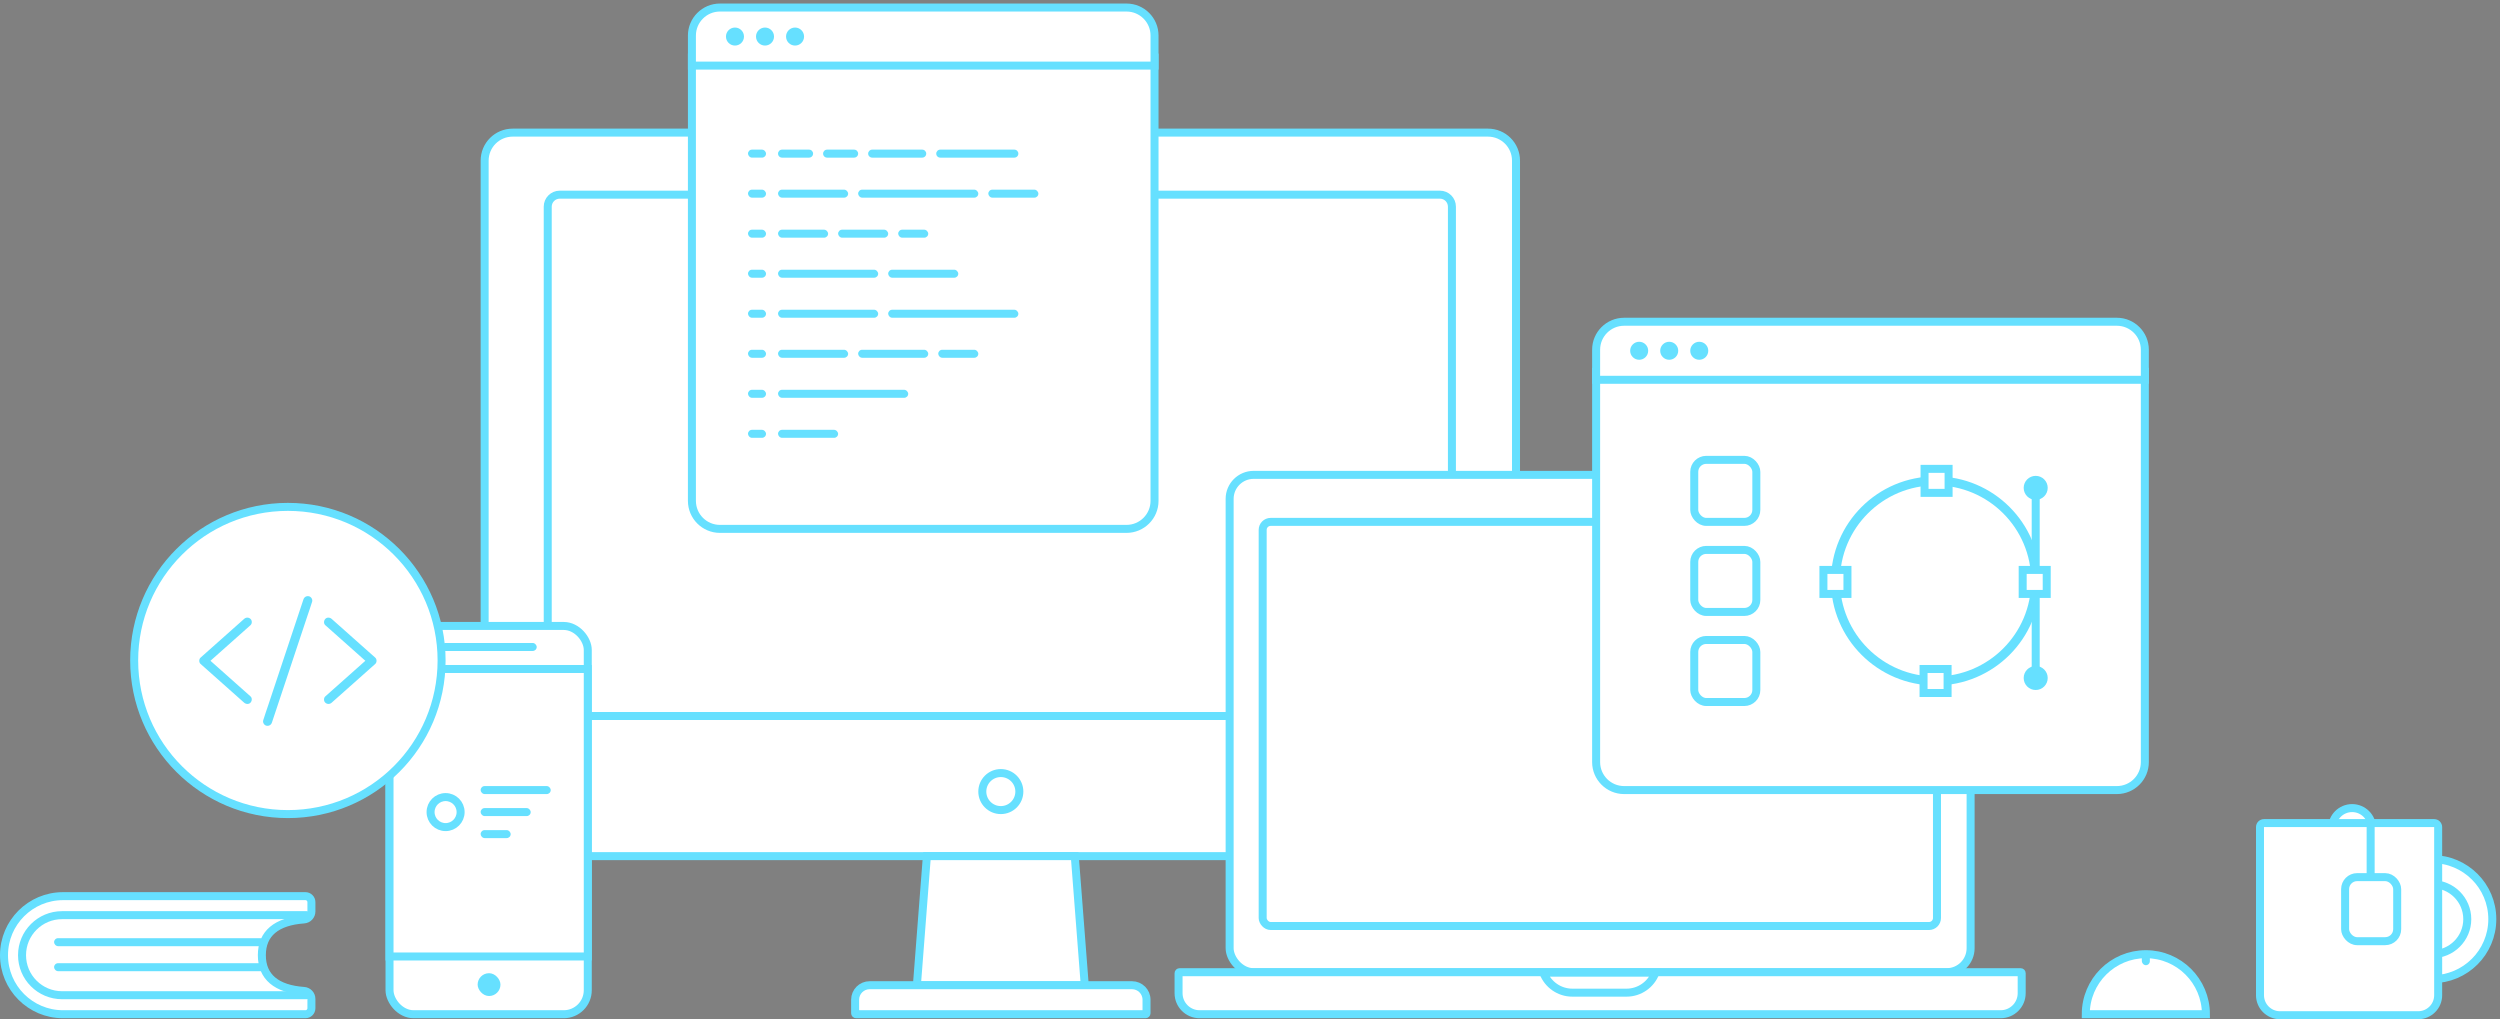 <svg xmlns="http://www.w3.org/2000/svg" xmlns:xlink="http://www.w3.org/1999/xlink" width="650px" height="265px" viewBox="0 0 650 265" version="1.1">
    <rect x="0" y="0" width="650" height="265" fill="#808080" stroke="none"/>
    <!-- Generator: Sketch 59 (86127) - https://sketch.com -->
    <title>Group 32</title>
    <desc>Created with Sketch.</desc>
    <g id="Website" stroke="none" stroke-width="1" fill="none" fill-rule="evenodd">
        <g id="Group-32" transform="translate(0, 3)">
            <path d="M126.008,38.765 C126.008,34.738 129.264,31.482 133.298,31.482 L386.872,31.482 C390.899,31.482 394.162,34.74 394.162,38.765 L394.162,212.307 C394.162,216.334 390.906,219.591 386.872,219.591 L133.298,219.591 C129.271,219.591 126.008,216.332 126.008,212.307 L126.008,38.765 Z" id="Case" stroke="#66e0ff" stroke-width="2.081" fill="#ffffff00"/>
            <path d="M142.41,50.737 C142.41,49.012 143.813,47.613 145.536,47.613 L374.374,47.613 C376.103,47.613 377.5,49.004 377.5,50.737 L377.5,180.042 C377.5,181.766 376.097,183.166 374.374,183.166 L145.536,183.166 C143.807,183.166 142.41,181.774 142.41,180.042 L142.41,50.737 Z" id="Case" stroke="#66e0ff" stroke-width="2.081" fill="#ffffff00"/>
            <path d="M240.99,219.591 L279.441,219.591 L282.037,253.154 L238.394,253.154 L240.99,219.591 Z" id="Case" stroke="#66e0ff" stroke-width="2.081" fill="#ffffff00"/>
            <path d="M222.334,253.411 L222.334,256.927 C222.334,259.007 224.024,260.699 226.104,260.699 L294.326,260.699 C296.402,260.699 298.096,259.007 298.096,256.927 L298.096,253.411 C298.096,253.266 297.984,253.154 297.835,253.154 L222.596,253.154 C222.45,253.154 222.334,253.269 222.334,253.411 Z" id="Keyboard" stroke="#66e0ff" stroke-width="2.081" fill="#ffffff00" transform="translate(260.215, 256.927) scale(1, -1) translate(-260.215, -256.927) "/>
            <ellipse id="Oval-6" stroke="#66e0ff" stroke-width="2.081" cx="260.215" cy="202.809" rx="4.816" ry="4.813"/>
            <rect id="Case" stroke="#66e0ff" stroke-width="2.081" fill="#ffffff00" x="101.275" y="159.75" width="51.547" height="100.949" rx="6.244"/>
            <path d="M101.275,170.937 L152.822,170.937 L152.822,245.687 L101.275,245.687 L101.275,170.937 Z" id="Case" stroke="#66e0ff" stroke-width="2.081" fill="#ffffff00"/>
            <rect id="Rectangle-11" fill="#66e0ff" x="114.812" y="164.173" width="24.733" height="2.081" rx="1.041"/>
            <rect id="Rectangle-11" fill="#66e0ff" x="124.185" y="250.032" width="5.936" height="5.932" rx="2.966"/>
            <ellipse id="Oval-6" stroke="#66e0ff" stroke-width="2.081" fill="#ffffff00" cx="115.854" cy="208.143" rx="3.905" ry="3.903"/>
            <rect id="Rectangle-11" fill="#66e0ff" x="124.966" y="201.378" width="18.224" height="2.081" rx="1.041"/>
            <rect id="Rectangle-11" fill="#66e0ff" x="124.966" y="207.102" width="13.017" height="2.081" rx="1.041"/>
            <rect id="Rectangle-11" fill="#66e0ff" x="124.966" y="212.826" width="7.81" height="2.081" rx="1.041"/>
            <ellipse id="Oval-7" stroke="#66e0ff" stroke-width="2.081" fill="#ffffff00" cx="74.849" cy="168.726" rx="39.964" ry="39.937"/>
            <rect id="Case" stroke="#66e0ff" stroke-width="2.081" fill="#ffffff00" x="319.705" y="120.463" width="192.654" height="129.309" rx="6.244"/>
            <path d="M306.426,250.026 L306.426,255.235 C306.426,258.248 308.874,260.699 311.888,260.699 L520.176,260.699 C523.187,260.699 525.638,258.25 525.638,255.235 L525.638,250.026 C525.638,249.884 525.525,249.772 525.379,249.772 L306.685,249.772 C306.539,249.772 306.426,249.884 306.426,250.026 Z" id="Keyboard" stroke="#66e0ff" stroke-width="2.081" fill="#ffffff00"/>
            <path d="M430.429,249.889 L401.27,249.888 C402.434,252.961 405.402,255.092 408.808,255.092 L422.891,255.092 C426.297,255.092 429.265,252.962 430.429,249.889 Z" id="Notch" stroke="#66e0ff" stroke-width="2.081" fill="#ffffff00"/>
            <rect id="Screen" stroke="#66e0ff" stroke-width="2.081" fill="#ffffff00" x="328.295" y="132.691" width="175.32" height="105.073" rx="2.081"/>
            <ellipse id="Oval-3" fill="#293347" cx="254.358" cy="49.954" rx="1.302" ry="1.301"/>
            <path d="M179.899,11.968 L300.178,11.968 L300.178,127.228 C300.178,131.249 296.909,134.512 292.886,134.512 L187.191,134.512 C183.166,134.512 179.899,131.248 179.899,127.228 L179.899,11.968 Z" id="Case" stroke="#66e0ff" stroke-width="2.081" fill="#ffffff00"/>
            <path d="M179.899,6.238 C179.899,2.22 183.169,-1.041 187.191,-1.041 L292.886,-1.041 C296.913,-1.041 300.178,2.216 300.178,6.238 L300.178,14.05 L179.899,14.05 L179.899,6.238 Z" id="Case" stroke="#66e0ff" stroke-width="2.081" fill="#ffffff00"/>
            <ellipse id="Oval-5" fill="#66e0ff" cx="191.094" cy="6.504" rx="2.343" ry="2.342"/>
            <ellipse id="Oval-5" fill="#66e0ff" cx="198.904" cy="6.504" rx="2.343" ry="2.342"/>
            <ellipse id="Oval-5" fill="#66e0ff" cx="206.714" cy="6.504" rx="2.343" ry="2.342"/>
            <rect id="Rectangle-11" fill="#66e0ff" x="194.478" y="87.94" width="4.686" height="2.081" rx="1.041"/>
            <rect id="Rectangle-11" fill="#66e0ff" x="194.478" y="35.905" width="4.686" height="2.081" rx="1.041"/>
            <path d="M203.329,35.905 L210.36,35.905 C210.935,35.905 211.401,36.371 211.401,36.945 C211.401,37.52 210.935,37.986 210.36,37.986 L203.329,37.986 C202.754,37.986 202.288,37.52 202.288,36.945 C202.288,36.371 202.754,35.905 203.329,35.905 Z" id="Rectangle-11" fill="#66e0ff"/>
            <path d="M215.045,35.905 L222.075,35.905 C222.65,35.905 223.116,36.371 223.116,36.945 C223.116,37.52 222.65,37.986 222.075,37.986 L215.045,37.986 C214.47,37.986 214.004,37.52 214.004,36.945 C214.004,36.371 214.47,35.905 215.045,35.905 Z" id="Rectangle-11" fill="#66e0ff"/>
            <path d="M226.76,35.905 L239.779,35.905 C240.354,35.905 240.82,36.371 240.82,36.945 C240.82,37.52 240.354,37.986 239.779,37.986 L226.76,37.986 C226.186,37.986 225.72,37.52 225.72,36.945 C225.72,36.371 226.186,35.905 226.76,35.905 Z" id="Rectangle-11" fill="#66e0ff"/>
            <path d="M244.464,35.905 L263.731,35.905 C264.305,35.905 264.771,36.371 264.771,36.945 C264.771,37.52 264.305,37.986 263.731,37.986 L244.464,37.986 C243.889,37.986 243.423,37.52 243.423,36.945 C243.423,36.371 243.889,35.905 244.464,35.905 Z" id="Rectangle-11" fill="#66e0ff"/>
            <rect id="Rectangle-11" fill="#66e0ff" x="194.478" y="46.312" width="4.686" height="2.081" rx="1.041"/>
            <rect id="Rectangle-11" fill="#66e0ff" x="194.478" y="56.719" width="4.686" height="2.081" rx="1.041"/>
            <rect id="Rectangle-11" fill="#66e0ff" x="194.478" y="67.126" width="4.686" height="2.081" rx="1.041"/>
            <rect id="Rectangle-11" fill="#66e0ff" x="194.478" y="77.533" width="4.686" height="2.081" rx="1.041"/>
            <rect id="Rectangle-11" fill="#66e0ff" x="194.478" y="98.348" width="4.686" height="2.081" rx="1.041"/>
            <rect id="Rectangle-11" fill="#66e0ff" x="194.478" y="108.755" width="4.686" height="2.081" rx="1.041"/>
            <rect id="Rectangle-11" fill="#66e0ff" x="202.288" y="46.312" width="18.224" height="2.081" rx="1.041"/>
            <rect id="Rectangle-11" fill="#66e0ff" x="223.116" y="46.312" width="31.241" height="2.081" rx="1.041"/>
            <rect id="Rectangle-11" fill="#66e0ff" x="256.961" y="46.312" width="13.017" height="2.081" rx="1.041"/>
            <rect id="Rectangle-11" fill="#66e0ff" x="202.288" y="56.719" width="13.017" height="2.081" rx="1.041"/>
            <rect id="Rectangle-11" fill="#66e0ff" x="217.909" y="56.719" width="13.017" height="2.081" rx="1.041"/>
            <rect id="Rectangle-11" fill="#66e0ff" x="233.53" y="56.719" width="7.81" height="2.081" rx="1.041"/>
            <rect id="Rectangle-11" fill="#66e0ff" x="202.288" y="67.126" width="26.035" height="2.081" rx="1.041"/>
            <rect id="Rectangle-11" fill="#66e0ff" x="230.926" y="67.126" width="18.224" height="2.081" rx="1.041"/>
            <rect id="Rectangle-11" fill="#66e0ff" x="202.288" y="77.533" width="26.035" height="2.081" rx="1.041"/>
            <rect id="Rectangle-11" fill="#66e0ff" x="230.926" y="77.533" width="33.845" height="2.081" rx="1.041"/>
            <rect id="Rectangle-11" fill="#66e0ff" x="202.288" y="87.94" width="18.224" height="2.081" rx="1.041"/>
            <rect id="Rectangle-11" fill="#66e0ff" x="223.116" y="87.94" width="18.224" height="2.081" rx="1.041"/>
            <rect id="Rectangle-11" fill="#66e0ff" x="243.944" y="87.94" width="10.414" height="2.081" rx="1.041"/>
            <rect id="Rectangle-11" fill="#66e0ff" x="202.288" y="98.348" width="33.845" height="2.081" rx="1.041"/>
            <rect id="Rectangle-11" fill="#66e0ff" x="202.288" y="108.755" width="15.621" height="2.081" rx="1.041"/>
            <path d="M414.991,93.664 L557.659,93.664 L557.659,195.143 C557.659,199.163 554.4,202.419 550.374,202.419 L422.277,202.419 C418.256,202.419 414.991,199.157 414.991,195.143 L414.991,93.664 Z" id="Case" stroke="#66e0ff" stroke-width="2.081" fill="#ffffff00"/>
            <path d="M414.991,87.934 C414.991,83.913 418.251,80.655 422.277,80.655 L550.374,80.655 C554.398,80.655 557.659,83.912 557.659,87.934 L557.659,95.746 L414.991,95.746 L414.991,87.934 Z" id="Case" stroke="#66e0ff" stroke-width="2.081" fill="#ffffff00"/>
            <ellipse id="Oval-5" fill="#66e0ff" cx="426.186" cy="88.201" rx="2.343" ry="2.342"/>
            <ellipse id="Oval-5" fill="#66e0ff" cx="433.996" cy="88.201" rx="2.343" ry="2.342"/>
            <ellipse id="Oval-5" fill="#66e0ff" cx="441.806" cy="88.201" rx="2.343" ry="2.342"/>
            <ellipse id="Oval-6" stroke="#66e0ff" stroke-width="2.342" fill="#ffffff00" cx="503.248" cy="148.042" rx="26.035" ry="26.018"/>
            <path d="M500.383,118.902 L500.383,125.146 L506.633,125.146 L506.633,118.902 L500.383,118.902 Z" id="Rectangle-12" stroke="#66e0ff" stroke-width="2.081" fill="#ffffff00"/>
            <path d="M500.123,170.937 L500.123,177.182 L506.373,177.182 L506.373,170.937 L500.123,170.937 Z" id="Rectangle-12" stroke="#66e0ff" stroke-width="2.081" fill="#ffffff00"/>
            <path d="M474.089,145.18 L474.089,151.424 L480.338,151.424 L480.338,145.18 L474.089,145.18 Z" id="Rectangle-12" stroke="#66e0ff" stroke-width="2.081" fill="#ffffff00"/>
            <path d="M525.897,145.18 L525.897,151.424 L532.147,151.424 L532.147,145.18 L525.897,145.18 Z" id="Rectangle-12" stroke="#66e0ff" stroke-width="2.081" fill="#ffffff00"/>
            <line x1="529.282" y1="124.626" x2="529.282" y2="144.139" id="Line" stroke="#66e0ff" stroke-width="2.081" stroke-linecap="square"/>
            <line x1="529.282" y1="151.944" x2="529.282" y2="171.458" id="Line" stroke="#66e0ff" stroke-width="2.081" stroke-linecap="square"/>
            <ellipse id="Oval-5" fill="#66e0ff" cx="529.282" cy="123.845" rx="3.124" ry="3.122"/>
            <ellipse id="Oval-5" fill="#66e0ff" cx="529.282" cy="173.279" rx="3.124" ry="3.122"/>
            <g id="Group-60" transform="translate(439.463, 115.519)" fill="#ffffff00" stroke="#66e0ff" stroke-width="2.081">
                <rect id="Rectangle-15" x="1.041" y="1.041" width="16.143" height="16.131" rx="3.122"/>
                <rect id="Rectangle-15" x="1.041" y="24.457" width="16.143" height="16.131" rx="3.122"/>
                <rect id="Rectangle-15" x="1.041" y="47.873" width="16.143" height="16.131" rx="3.122"/>
            </g>
            <ellipse id="Oval-8" stroke="#66e0ff" stroke-width="2.081" fill="#ffffff00" cx="632.379" cy="235.982" rx="15.621" ry="15.611"/>
            <ellipse id="Oval-8" stroke="#66e0ff" stroke-width="2.081" fill="#ffffff00" cx="632.379" cy="235.982" rx="9.112" ry="9.106"/>
            <ellipse id="Oval-8" stroke="#66e0ff" stroke-width="2.081" fill="#ffffff00" cx="611.552" cy="212.306" rx="5.207" ry="5.204"/>
            <path d="M588.64,211.005 C588.065,211.005 587.599,211.471 587.599,212.046 L587.599,255.756 C587.599,258.63 589.929,260.959 592.803,260.959 L628.72,260.959 C631.594,260.959 633.924,258.63 633.924,255.756 L633.924,212.046 C633.924,211.471 633.458,211.005 632.883,211.005 L588.64,211.005 Z" id="Rectangle-16" stroke="#66e0ff" stroke-width="2.081" fill="#ffffff00"/>
            <rect id="Rectangle-16" stroke="#66e0ff" stroke-width="2.081" fill="#ffffff00" x="609.729" y="225.055" width="13.539" height="16.651" rx="3.122"/>
            <line x1="616.368" y1="211.395" x2="616.368" y2="223.233" id="Line-2" stroke="#66e0ff" stroke-width="2.081" stroke-linecap="square"/>
            <path d="M557.92,260.699 C566.548,260.699 573.541,260.699 573.541,260.699 C573.541,252.078 566.548,245.088 557.92,245.088 C549.293,245.088 542.3,252.078 542.3,260.699 C542.3,260.699 549.293,260.699 557.92,260.699 Z" id="Oval-8" stroke="#66e0ff" stroke-width="2.081" fill="#ffffff00"/>
            <rect id="Rectangle-11" fill="#66e0ff" x="556.879" y="244.568" width="2.083" height="3.382" rx="1.041"/>
            <path d="M16.391,229.998 C7.913,229.998 1.041,236.871 1.041,245.349 C1.041,253.827 7.913,260.699 16.391,260.699 L79.407,260.699 C80.269,260.699 80.968,260 80.968,259.138 L80.968,256.722 C80.968,255.63 80.124,254.723 79.034,254.646 C71.88,254.138 68.081,250.995 68.081,245.349 C68.081,239.702 71.88,236.559 79.034,236.051 C80.124,235.974 80.968,235.067 80.968,233.975 L80.968,231.559 C80.968,230.697 80.269,229.998 79.407,229.998 L16.391,229.998 Z" id="Rectangle-17" stroke="#66e0ff" stroke-width="2.081" fill="#ffffff00"/>
            <path d="M80.186,255.3 C80.186,255.552 79.982,255.756 79.73,255.756 L79.73,255.756 L72.353,255.756 L16.141,255.756 C10.39,255.756 5.728,251.096 5.728,245.349 C5.728,239.601 10.39,234.941 16.141,234.941 L72.353,234.941 L79.73,234.941 L79.73,234.941 C79.982,234.941 80.186,235.146 80.186,235.397" id="Rectangle-19" stroke="#66e0ff" stroke-width="2.081"/>
            <rect id="Rectangle-18" fill="#66e0ff" x="14.059" y="240.926" width="54.673" height="2.081" rx="1.041"/>
            <rect id="Rectangle-18" fill="#66e0ff" x="14.059" y="247.43" width="54.673" height="2.081" rx="1.041"/>
            <path d="M65.127,178.055 C63.849,176.92 62.571,175.785 61.294,174.65 C59.257,172.843 57.227,171.03 55.191,169.223 C54.724,168.812 54.258,168.395 53.797,167.983 C53.797,168.528 53.797,169.078 53.797,169.622 C55.074,168.487 56.352,167.352 57.63,166.217 C59.666,164.41 61.696,162.597 63.732,160.79 C64.199,160.379 64.666,159.962 65.127,159.551 C65.582,159.145 65.576,158.317 65.127,157.912 C64.642,157.466 63.966,157.477 63.475,157.912 C62.198,159.047 60.92,160.182 59.642,161.317 C57.606,163.124 55.576,164.937 53.54,166.744 C53.073,167.155 52.607,167.572 52.146,167.983 C51.696,168.383 51.696,169.223 52.146,169.622 C53.423,170.758 54.701,171.893 55.979,173.028 C58.015,174.835 60.045,176.648 62.081,178.455 C62.548,178.866 63.015,179.283 63.475,179.694 C63.931,180.1 64.683,180.175 65.127,179.694 C65.535,179.254 65.611,178.489 65.127,178.055 L65.127,178.055 Z" id="Shape" fill="#66e0ff" fill-rule="nonzero"/>
            <path d="M84.583,159.554 C85.86,160.689 87.138,161.824 88.416,162.959 C90.452,164.766 92.482,166.579 94.518,168.386 C94.985,168.797 95.452,169.214 95.912,169.625 C95.912,169.081 95.912,168.531 95.912,167.986 C94.635,169.121 93.357,170.256 92.079,171.392 C90.043,173.199 88.013,175.011 85.977,176.818 C85.51,177.23 85.043,177.647 84.583,178.058 C84.128,178.463 84.133,179.291 84.583,179.697 C85.067,180.143 85.744,180.131 86.234,179.697 C87.511,178.562 88.789,177.427 90.067,176.291 C92.103,174.484 94.133,172.672 96.169,170.865 C96.636,170.453 97.103,170.036 97.563,169.625 C98.013,169.226 98.013,168.386 97.563,167.986 C96.286,166.851 95.008,165.716 93.73,164.581 C91.694,162.774 89.664,160.961 87.628,159.154 C87.161,158.743 86.695,158.326 86.234,157.914 C85.779,157.509 85.026,157.434 84.583,157.914 C84.174,158.355 84.098,159.119 84.583,159.554 L84.583,159.554 Z" id="Shape" fill="#66e0ff" fill-rule="nonzero"/>
            <path d="M70.694,184.876 C71.044,183.833 71.388,182.791 71.738,181.742 C72.572,179.235 73.407,176.733 74.241,174.225 C75.244,171.202 76.248,168.184 77.257,165.161 C78.126,162.549 78.996,159.937 79.865,157.325 C80.279,156.056 80.746,154.794 81.131,153.508 C81.137,153.491 81.143,153.473 81.148,153.456 C81.341,152.883 80.927,152.164 80.332,152.031 C79.69,151.886 79.101,152.222 78.896,152.842 C78.546,153.885 78.202,154.927 77.852,155.975 C77.018,158.483 76.184,160.985 75.349,163.493 C74.346,166.516 73.342,169.534 72.333,172.557 C71.464,175.169 70.595,177.781 69.725,180.393 C69.311,181.656 68.844,182.918 68.459,184.204 C68.453,184.221 68.448,184.239 68.442,184.256 C68.249,184.829 68.663,185.548 69.259,185.681 C69.9,185.826 70.49,185.49 70.694,184.876 L70.694,184.876 Z" id="Shape" fill="#66e0ff" fill-rule="nonzero"/>
        </g>
    </g>
</svg>